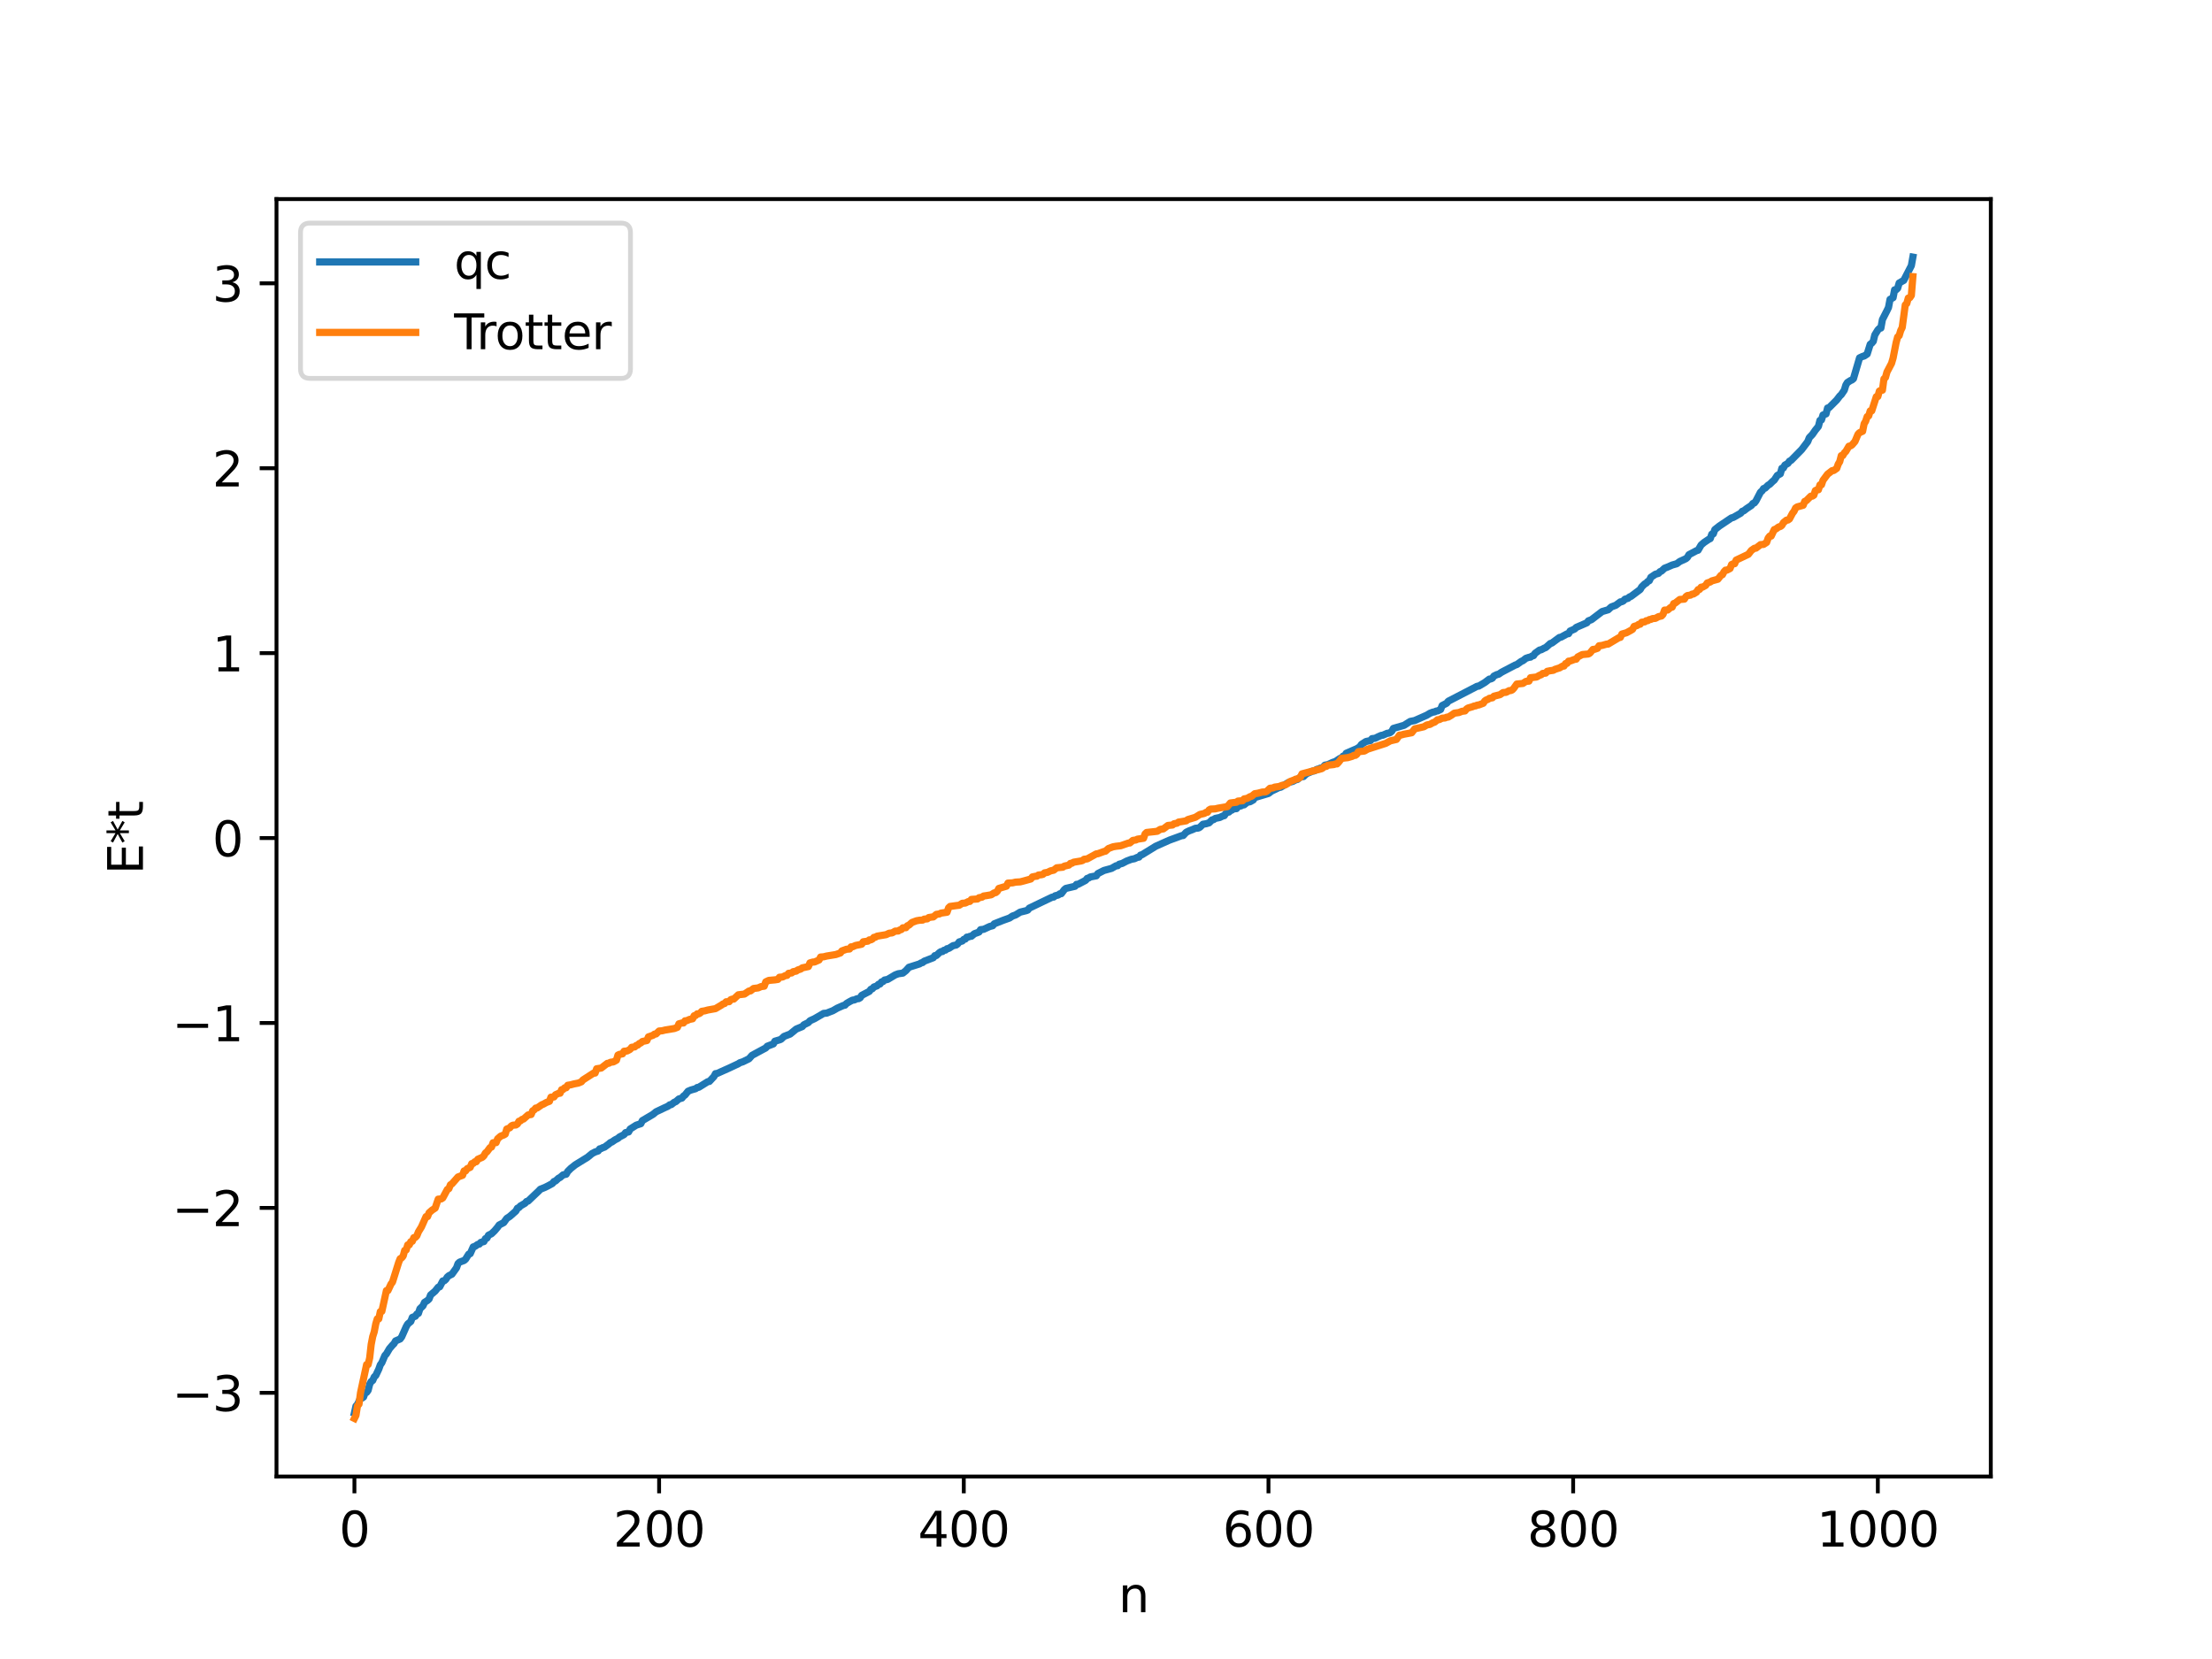 <?xml version="1.0" encoding="utf-8" standalone="no"?>
<!DOCTYPE svg PUBLIC "-//W3C//DTD SVG 1.1//EN"
  "http://www.w3.org/Graphics/SVG/1.1/DTD/svg11.dtd">
<svg xmlns:xlink="http://www.w3.org/1999/xlink" width="460.8pt" height="345.6pt" viewBox="0 0 460.8 345.6" xmlns="http://www.w3.org/2000/svg" version="1.1">
 <defs>
  <style type="text/css">*{stroke-linejoin: round; stroke-linecap: butt}</style>
 </defs>
 <g id="figure_1">
  <g id="patch_1">
   <path d="M 0 345.6 
L 460.8 345.6 
L 460.8 0 
L 0 0 
z
" style="fill: #ffffff"/>
  </g>
  <g id="axes_1">
   <g id="patch_2">
    <path d="M 57.6 307.584 
L 414.72 307.584 
L 414.72 41.472 
L 57.6 41.472 
z
" style="fill: #ffffff"/>
   </g>
   <g id="matplotlib.axis_1">
    <g id="xtick_1">
     <g id="line2d_1">
      <defs>
       <path id="m328fc809c8" d="M 0 0 
L 0 3.5 
" style="stroke: #000000; stroke-width: 0.8"/>
      </defs>
      <g>
       <use xlink:href="#m328fc809c8" x="73.833" y="307.584" style="stroke: #000000; stroke-width: 0.8"/>
      </g>
     </g>
     <g id="text_1">
      <!-- 0 -->
      <g transform="translate(70.651 322.182) scale(0.1 -0.1)">
       <defs>
        <path id="DejaVuSans-30" d="M 2034 4250 
Q 1547 4250 1301 3770 
Q 1056 3291 1056 2328 
Q 1056 1369 1301 889 
Q 1547 409 2034 409 
Q 2525 409 2770 889 
Q 3016 1369 3016 2328 
Q 3016 3291 2770 3770 
Q 2525 4250 2034 4250 
z
M 2034 4750 
Q 2819 4750 3233 4129 
Q 3647 3509 3647 2328 
Q 3647 1150 3233 529 
Q 2819 -91 2034 -91 
Q 1250 -91 836 529 
Q 422 1150 422 2328 
Q 422 3509 836 4129 
Q 1250 4750 2034 4750 
z
" transform="scale(0.016)"/>
       </defs>
       <use xlink:href="#DejaVuSans-30"/>
      </g>
     </g>
    </g>
    <g id="xtick_2">
     <g id="line2d_2">
      <g>
       <use xlink:href="#m328fc809c8" x="137.304" y="307.584" style="stroke: #000000; stroke-width: 0.8"/>
      </g>
     </g>
     <g id="text_2">
      <!-- 200 -->
      <g transform="translate(127.76 322.182) scale(0.1 -0.1)">
       <defs>
        <path id="DejaVuSans-32" d="M 1228 531 
L 3431 531 
L 3431 0 
L 469 0 
L 469 531 
Q 828 903 1448 1529 
Q 2069 2156 2228 2338 
Q 2531 2678 2651 2914 
Q 2772 3150 2772 3378 
Q 2772 3750 2511 3984 
Q 2250 4219 1831 4219 
Q 1534 4219 1204 4116 
Q 875 4013 500 3803 
L 500 4441 
Q 881 4594 1212 4672 
Q 1544 4750 1819 4750 
Q 2544 4750 2975 4387 
Q 3406 4025 3406 3419 
Q 3406 3131 3298 2873 
Q 3191 2616 2906 2266 
Q 2828 2175 2409 1742 
Q 1991 1309 1228 531 
z
" transform="scale(0.016)"/>
       </defs>
       <use xlink:href="#DejaVuSans-32"/>
       <use xlink:href="#DejaVuSans-30" x="63.623"/>
       <use xlink:href="#DejaVuSans-30" x="127.246"/>
      </g>
     </g>
    </g>
    <g id="xtick_3">
     <g id="line2d_3">
      <g>
       <use xlink:href="#m328fc809c8" x="200.775" y="307.584" style="stroke: #000000; stroke-width: 0.8"/>
      </g>
     </g>
     <g id="text_3">
      <!-- 400 -->
      <g transform="translate(191.231 322.182) scale(0.1 -0.1)">
       <defs>
        <path id="DejaVuSans-34" d="M 2419 4116 
L 825 1625 
L 2419 1625 
L 2419 4116 
z
M 2253 4666 
L 3047 4666 
L 3047 1625 
L 3713 1625 
L 3713 1100 
L 3047 1100 
L 3047 0 
L 2419 0 
L 2419 1100 
L 313 1100 
L 313 1709 
L 2253 4666 
z
" transform="scale(0.016)"/>
       </defs>
       <use xlink:href="#DejaVuSans-34"/>
       <use xlink:href="#DejaVuSans-30" x="63.623"/>
       <use xlink:href="#DejaVuSans-30" x="127.246"/>
      </g>
     </g>
    </g>
    <g id="xtick_4">
     <g id="line2d_4">
      <g>
       <use xlink:href="#m328fc809c8" x="264.246" y="307.584" style="stroke: #000000; stroke-width: 0.8"/>
      </g>
     </g>
     <g id="text_4">
      <!-- 600 -->
      <g transform="translate(254.702 322.182) scale(0.1 -0.1)">
       <defs>
        <path id="DejaVuSans-36" d="M 2113 2584 
Q 1688 2584 1439 2293 
Q 1191 2003 1191 1497 
Q 1191 994 1439 701 
Q 1688 409 2113 409 
Q 2538 409 2786 701 
Q 3034 994 3034 1497 
Q 3034 2003 2786 2293 
Q 2538 2584 2113 2584 
z
M 3366 4563 
L 3366 3988 
Q 3128 4100 2886 4159 
Q 2644 4219 2406 4219 
Q 1781 4219 1451 3797 
Q 1122 3375 1075 2522 
Q 1259 2794 1537 2939 
Q 1816 3084 2150 3084 
Q 2853 3084 3261 2657 
Q 3669 2231 3669 1497 
Q 3669 778 3244 343 
Q 2819 -91 2113 -91 
Q 1303 -91 875 529 
Q 447 1150 447 2328 
Q 447 3434 972 4092 
Q 1497 4750 2381 4750 
Q 2619 4750 2861 4703 
Q 3103 4656 3366 4563 
z
" transform="scale(0.016)"/>
       </defs>
       <use xlink:href="#DejaVuSans-36"/>
       <use xlink:href="#DejaVuSans-30" x="63.623"/>
       <use xlink:href="#DejaVuSans-30" x="127.246"/>
      </g>
     </g>
    </g>
    <g id="xtick_5">
     <g id="line2d_5">
      <g>
       <use xlink:href="#m328fc809c8" x="327.717" y="307.584" style="stroke: #000000; stroke-width: 0.8"/>
      </g>
     </g>
     <g id="text_5">
      <!-- 800 -->
      <g transform="translate(318.173 322.182) scale(0.1 -0.1)">
       <defs>
        <path id="DejaVuSans-38" d="M 2034 2216 
Q 1584 2216 1326 1975 
Q 1069 1734 1069 1313 
Q 1069 891 1326 650 
Q 1584 409 2034 409 
Q 2484 409 2743 651 
Q 3003 894 3003 1313 
Q 3003 1734 2745 1975 
Q 2488 2216 2034 2216 
z
M 1403 2484 
Q 997 2584 770 2862 
Q 544 3141 544 3541 
Q 544 4100 942 4425 
Q 1341 4750 2034 4750 
Q 2731 4750 3128 4425 
Q 3525 4100 3525 3541 
Q 3525 3141 3298 2862 
Q 3072 2584 2669 2484 
Q 3125 2378 3379 2068 
Q 3634 1759 3634 1313 
Q 3634 634 3220 271 
Q 2806 -91 2034 -91 
Q 1263 -91 848 271 
Q 434 634 434 1313 
Q 434 1759 690 2068 
Q 947 2378 1403 2484 
z
M 1172 3481 
Q 1172 3119 1398 2916 
Q 1625 2713 2034 2713 
Q 2441 2713 2670 2916 
Q 2900 3119 2900 3481 
Q 2900 3844 2670 4047 
Q 2441 4250 2034 4250 
Q 1625 4250 1398 4047 
Q 1172 3844 1172 3481 
z
" transform="scale(0.016)"/>
       </defs>
       <use xlink:href="#DejaVuSans-38"/>
       <use xlink:href="#DejaVuSans-30" x="63.623"/>
       <use xlink:href="#DejaVuSans-30" x="127.246"/>
      </g>
     </g>
    </g>
    <g id="xtick_6">
     <g id="line2d_6">
      <g>
       <use xlink:href="#m328fc809c8" x="391.188" y="307.584" style="stroke: #000000; stroke-width: 0.8"/>
      </g>
     </g>
     <g id="text_6">
      <!-- 1000 -->
      <g transform="translate(378.463 322.182) scale(0.1 -0.1)">
       <defs>
        <path id="DejaVuSans-31" d="M 794 531 
L 1825 531 
L 1825 4091 
L 703 3866 
L 703 4441 
L 1819 4666 
L 2450 4666 
L 2450 531 
L 3481 531 
L 3481 0 
L 794 0 
L 794 531 
z
" transform="scale(0.016)"/>
       </defs>
       <use xlink:href="#DejaVuSans-31"/>
       <use xlink:href="#DejaVuSans-30" x="63.623"/>
       <use xlink:href="#DejaVuSans-30" x="127.246"/>
       <use xlink:href="#DejaVuSans-30" x="190.869"/>
      </g>
     </g>
    </g>
    <g id="text_7">
     <!-- n -->
     <g transform="translate(232.991 335.861) scale(0.1 -0.1)">
      <defs>
       <path id="DejaVuSans-6e" d="M 3513 2113 
L 3513 0 
L 2938 0 
L 2938 2094 
Q 2938 2591 2744 2837 
Q 2550 3084 2163 3084 
Q 1697 3084 1428 2787 
Q 1159 2491 1159 1978 
L 1159 0 
L 581 0 
L 581 3500 
L 1159 3500 
L 1159 2956 
Q 1366 3272 1645 3428 
Q 1925 3584 2291 3584 
Q 2894 3584 3203 3211 
Q 3513 2838 3513 2113 
z
" transform="scale(0.016)"/>
      </defs>
      <use xlink:href="#DejaVuSans-6e"/>
     </g>
    </g>
   </g>
   <g id="matplotlib.axis_2">
    <g id="ytick_1">
     <g id="line2d_7">
      <defs>
       <path id="mebe4569d57" d="M 0 0 
L -3.5 0 
" style="stroke: #000000; stroke-width: 0.8"/>
      </defs>
      <g>
       <use xlink:href="#mebe4569d57" x="57.6" y="290.147" style="stroke: #000000; stroke-width: 0.8"/>
      </g>
     </g>
     <g id="text_8">
      <!-- −3 -->
      <g transform="translate(35.858 293.946) scale(0.1 -0.1)">
       <defs>
        <path id="DejaVuSans-2212" d="M 678 2272 
L 4684 2272 
L 4684 1741 
L 678 1741 
L 678 2272 
z
" transform="scale(0.016)"/>
        <path id="DejaVuSans-33" d="M 2597 2516 
Q 3050 2419 3304 2112 
Q 3559 1806 3559 1356 
Q 3559 666 3084 287 
Q 2609 -91 1734 -91 
Q 1441 -91 1130 -33 
Q 819 25 488 141 
L 488 750 
Q 750 597 1062 519 
Q 1375 441 1716 441 
Q 2309 441 2620 675 
Q 2931 909 2931 1356 
Q 2931 1769 2642 2001 
Q 2353 2234 1838 2234 
L 1294 2234 
L 1294 2753 
L 1863 2753 
Q 2328 2753 2575 2939 
Q 2822 3125 2822 3475 
Q 2822 3834 2567 4026 
Q 2313 4219 1838 4219 
Q 1578 4219 1281 4162 
Q 984 4106 628 3988 
L 628 4550 
Q 988 4650 1302 4700 
Q 1616 4750 1894 4750 
Q 2613 4750 3031 4423 
Q 3450 4097 3450 3541 
Q 3450 3153 3228 2886 
Q 3006 2619 2597 2516 
z
" transform="scale(0.016)"/>
       </defs>
       <use xlink:href="#DejaVuSans-2212"/>
       <use xlink:href="#DejaVuSans-33" x="83.789"/>
      </g>
     </g>
    </g>
    <g id="ytick_2">
     <g id="line2d_8">
      <g>
       <use xlink:href="#mebe4569d57" x="57.6" y="251.626" style="stroke: #000000; stroke-width: 0.8"/>
      </g>
     </g>
     <g id="text_9">
      <!-- −2 -->
      <g transform="translate(35.858 255.425) scale(0.1 -0.1)">
       <use xlink:href="#DejaVuSans-2212"/>
       <use xlink:href="#DejaVuSans-32" x="83.789"/>
      </g>
     </g>
    </g>
    <g id="ytick_3">
     <g id="line2d_9">
      <g>
       <use xlink:href="#mebe4569d57" x="57.6" y="213.104" style="stroke: #000000; stroke-width: 0.8"/>
      </g>
     </g>
     <g id="text_10">
      <!-- −1 -->
      <g transform="translate(35.858 216.904) scale(0.1 -0.1)">
       <use xlink:href="#DejaVuSans-2212"/>
       <use xlink:href="#DejaVuSans-31" x="83.789"/>
      </g>
     </g>
    </g>
    <g id="ytick_4">
     <g id="line2d_10">
      <g>
       <use xlink:href="#mebe4569d57" x="57.6" y="174.583" style="stroke: #000000; stroke-width: 0.8"/>
      </g>
     </g>
     <g id="text_11">
      <!-- 0 -->
      <g transform="translate(44.237 178.382) scale(0.1 -0.1)">
       <use xlink:href="#DejaVuSans-30"/>
      </g>
     </g>
    </g>
    <g id="ytick_5">
     <g id="line2d_11">
      <g>
       <use xlink:href="#mebe4569d57" x="57.6" y="136.062" style="stroke: #000000; stroke-width: 0.8"/>
      </g>
     </g>
     <g id="text_12">
      <!-- 1 -->
      <g transform="translate(44.237 139.861) scale(0.1 -0.1)">
       <use xlink:href="#DejaVuSans-31"/>
      </g>
     </g>
    </g>
    <g id="ytick_6">
     <g id="line2d_12">
      <g>
       <use xlink:href="#mebe4569d57" x="57.6" y="97.541" style="stroke: #000000; stroke-width: 0.8"/>
      </g>
     </g>
     <g id="text_13">
      <!-- 2 -->
      <g transform="translate(44.237 101.34) scale(0.1 -0.1)">
       <use xlink:href="#DejaVuSans-32"/>
      </g>
     </g>
    </g>
    <g id="ytick_7">
     <g id="line2d_13">
      <g>
       <use xlink:href="#mebe4569d57" x="57.6" y="59.019" style="stroke: #000000; stroke-width: 0.8"/>
      </g>
     </g>
     <g id="text_14">
      <!-- 3 -->
      <g transform="translate(44.237 62.819) scale(0.1 -0.1)">
       <use xlink:href="#DejaVuSans-33"/>
      </g>
     </g>
    </g>
    <g id="text_15">
     <!-- E*t -->
     <g transform="translate(29.778 182.148) rotate(-90) scale(0.1 -0.1)">
      <defs>
       <path id="DejaVuSans-45" d="M 628 4666 
L 3578 4666 
L 3578 4134 
L 1259 4134 
L 1259 2753 
L 3481 2753 
L 3481 2222 
L 1259 2222 
L 1259 531 
L 3634 531 
L 3634 0 
L 628 0 
L 628 4666 
z
" transform="scale(0.016)"/>
       <path id="DejaVuSans-2a" d="M 3009 3897 
L 1888 3291 
L 3009 2681 
L 2828 2375 
L 1778 3009 
L 1778 1831 
L 1422 1831 
L 1422 3009 
L 372 2375 
L 191 2681 
L 1313 3291 
L 191 3897 
L 372 4206 
L 1422 3572 
L 1422 4750 
L 1778 4750 
L 1778 3572 
L 2828 4206 
L 3009 3897 
z
" transform="scale(0.016)"/>
       <path id="DejaVuSans-74" d="M 1172 4494 
L 1172 3500 
L 2356 3500 
L 2356 3053 
L 1172 3053 
L 1172 1153 
Q 1172 725 1289 603 
Q 1406 481 1766 481 
L 2356 481 
L 2356 0 
L 1766 0 
Q 1100 0 847 248 
Q 594 497 594 1153 
L 594 3053 
L 172 3053 
L 172 3500 
L 594 3500 
L 594 4494 
L 1172 4494 
z
" transform="scale(0.016)"/>
      </defs>
      <use xlink:href="#DejaVuSans-45"/>
      <use xlink:href="#DejaVuSans-2a" x="63.184"/>
      <use xlink:href="#DejaVuSans-74" x="113.184"/>
     </g>
    </g>
   </g>
   <g id="line2d_14">
    <path d="M 73.833 294.339 
L 74.15 292.92 
L 74.467 292.573 
L 75.102 291.246 
L 75.42 291.245 
L 75.737 291.022 
L 76.054 290.141 
L 76.372 290.059 
L 76.689 289.632 
L 77.006 288.359 
L 77.324 287.788 
L 77.641 287.583 
L 77.958 286.842 
L 78.276 286.551 
L 78.91 285.215 
L 79.228 284.317 
L 79.545 283.879 
L 80.18 282.377 
L 80.497 282.04 
L 81.132 280.954 
L 81.767 280.213 
L 82.084 279.9 
L 82.401 279.341 
L 83.353 278.932 
L 83.671 278.503 
L 84.623 276.359 
L 84.94 275.813 
L 85.575 275.289 
L 85.892 274.439 
L 86.527 274.194 
L 86.844 273.737 
L 87.162 273.6 
L 87.479 272.637 
L 88.114 272.027 
L 88.431 271.312 
L 89.066 270.898 
L 89.383 270.603 
L 89.7 269.768 
L 90.653 268.957 
L 91.287 268.154 
L 91.605 268.061 
L 92.239 266.848 
L 92.557 266.8 
L 92.874 266.52 
L 93.191 266.019 
L 93.509 265.752 
L 94.143 265.438 
L 95.096 264.114 
L 95.413 263.237 
L 95.73 262.93 
L 96.682 262.578 
L 97 262.298 
L 97.634 261.273 
L 97.952 261.167 
L 98.586 259.745 
L 98.904 259.669 
L 99.539 259.229 
L 99.856 259.167 
L 100.173 258.807 
L 100.808 258.639 
L 101.125 258.03 
L 101.443 257.916 
L 101.76 257.319 
L 102.395 257.007 
L 103.029 256.4 
L 103.664 255.65 
L 103.981 255.193 
L 104.934 254.693 
L 105.568 253.816 
L 106.203 253.398 
L 107.472 252.281 
L 107.79 251.697 
L 108.107 251.557 
L 108.424 251.214 
L 109.377 250.662 
L 109.694 250.291 
L 110.011 250.207 
L 111.281 248.997 
L 112.233 248.095 
L 112.55 247.749 
L 113.502 247.367 
L 114.137 247.052 
L 115.089 246.535 
L 115.406 246.13 
L 115.724 246.026 
L 116.358 245.443 
L 116.676 245.287 
L 117.31 244.743 
L 117.945 244.615 
L 118.262 244.043 
L 118.897 243.408 
L 119.849 242.65 
L 122.388 241.086 
L 123.34 240.305 
L 123.975 239.974 
L 124.61 239.766 
L 124.927 239.329 
L 125.244 239.27 
L 125.562 239.071 
L 125.879 239.006 
L 126.831 238.312 
L 127.148 238.022 
L 127.466 237.902 
L 128.1 237.462 
L 128.735 237.138 
L 129.053 236.849 
L 130.005 236.359 
L 130.322 235.942 
L 130.957 235.794 
L 131.274 235.196 
L 132.543 234.393 
L 133.496 234.084 
L 133.813 233.448 
L 136.034 232.135 
L 136.669 231.61 
L 138.256 230.856 
L 139.208 230.414 
L 139.525 230.152 
L 139.843 230.107 
L 140.477 229.611 
L 140.795 229.492 
L 141.429 228.93 
L 142.064 228.75 
L 142.381 228.337 
L 142.699 228.119 
L 143.334 227.328 
L 143.968 227.064 
L 144.92 226.793 
L 145.238 226.55 
L 145.555 226.51 
L 147.459 225.324 
L 147.777 225.284 
L 148.729 224.264 
L 149.046 223.662 
L 149.363 223.634 
L 151.902 222.497 
L 153.806 221.602 
L 154.124 221.388 
L 154.758 221.186 
L 156.028 220.564 
L 156.662 219.846 
L 158.567 218.817 
L 159.519 218.306 
L 159.836 217.948 
L 161.105 217.465 
L 161.423 216.901 
L 162.375 216.624 
L 162.692 216.505 
L 163.327 215.904 
L 164.596 215.414 
L 165.866 214.376 
L 167.135 213.852 
L 167.453 213.484 
L 168.405 213.018 
L 168.722 212.648 
L 169.674 212.214 
L 171.578 211.107 
L 172.213 211.056 
L 172.848 210.798 
L 173.482 210.559 
L 174.434 210.009 
L 175.704 209.451 
L 176.021 209.398 
L 176.339 209.049 
L 176.973 208.671 
L 177.608 208.337 
L 177.925 208.322 
L 178.56 208.043 
L 178.877 208.033 
L 179.195 207.842 
L 179.512 207.354 
L 181.099 206.522 
L 181.416 206.089 
L 181.734 205.972 
L 182.051 205.606 
L 182.686 205.38 
L 183.003 205.052 
L 183.32 204.986 
L 183.638 204.55 
L 183.955 204.469 
L 184.272 204.158 
L 184.907 204.035 
L 186.494 203.089 
L 187.129 202.851 
L 188.081 202.716 
L 188.715 202.209 
L 189.35 201.503 
L 191.572 200.796 
L 191.889 200.587 
L 192.206 200.513 
L 192.524 200.236 
L 194.428 199.507 
L 194.745 199.075 
L 195.062 199.05 
L 195.697 198.452 
L 196.015 198.244 
L 196.332 198.225 
L 196.649 197.961 
L 196.967 197.922 
L 197.284 197.634 
L 197.601 197.594 
L 198.553 196.992 
L 199.188 196.868 
L 199.505 196.633 
L 199.823 196.212 
L 200.458 196.032 
L 200.775 195.687 
L 201.092 195.626 
L 201.41 195.219 
L 201.727 195.206 
L 202.044 195.055 
L 202.362 195.039 
L 202.996 194.503 
L 203.631 194.284 
L 203.948 194.156 
L 204.266 193.668 
L 204.9 193.594 
L 206.17 193.009 
L 206.805 192.839 
L 207.122 192.448 
L 209.026 191.698 
L 210.296 191.244 
L 210.93 190.825 
L 211.565 190.604 
L 212.517 190.016 
L 213.786 189.705 
L 214.104 189.581 
L 214.421 189.179 
L 219.181 186.894 
L 219.499 186.874 
L 219.816 186.606 
L 220.451 186.448 
L 220.768 186.199 
L 221.086 186.168 
L 221.72 185.337 
L 222.038 185.074 
L 223.942 184.629 
L 224.259 184.229 
L 224.577 184.22 
L 226.163 183.39 
L 226.481 182.988 
L 226.798 182.906 
L 227.115 182.689 
L 228.385 182.448 
L 228.702 181.981 
L 229.972 181.334 
L 231.558 180.899 
L 232.51 180.356 
L 232.828 180.341 
L 233.145 180.036 
L 233.78 179.864 
L 234.732 179.365 
L 235.684 179.007 
L 236.319 178.889 
L 236.953 178.595 
L 237.271 178.554 
L 237.588 178.136 
L 237.905 178.052 
L 240.762 176.29 
L 243.618 175.016 
L 246.157 174.086 
L 246.474 174.055 
L 247.109 173.376 
L 247.743 173.068 
L 248.378 172.834 
L 249.013 172.551 
L 249.648 172.494 
L 249.965 172.321 
L 250.6 171.705 
L 251.234 171.602 
L 251.869 171.416 
L 252.504 170.794 
L 252.821 170.739 
L 253.139 170.498 
L 253.773 170.366 
L 254.091 170.299 
L 254.725 169.989 
L 255.043 169.915 
L 255.36 169.438 
L 255.677 169.221 
L 255.995 169.171 
L 256.312 168.86 
L 256.629 168.76 
L 256.947 168.51 
L 257.581 168.453 
L 257.899 168.018 
L 258.534 167.88 
L 258.851 167.681 
L 259.168 167.662 
L 259.803 167.138 
L 260.438 167.005 
L 261.072 166.648 
L 261.39 166.146 
L 264.246 165.295 
L 264.881 164.807 
L 266.467 164.045 
L 266.785 164.001 
L 268.372 163.029 
L 269.324 162.772 
L 269.958 162.436 
L 270.276 162.382 
L 270.91 161.869 
L 271.545 161.767 
L 272.18 161.172 
L 273.449 160.626 
L 273.767 160.602 
L 274.401 160.24 
L 274.719 160.208 
L 275.036 160.019 
L 275.353 160.008 
L 275.671 159.78 
L 275.988 159.406 
L 276.623 159.281 
L 277.575 158.84 
L 278.21 158.623 
L 279.162 157.983 
L 279.479 157.893 
L 279.796 157.518 
L 280.114 157.484 
L 280.431 156.926 
L 281.066 156.651 
L 281.7 156.373 
L 282.653 155.964 
L 283.287 155.557 
L 283.605 155.079 
L 284.557 154.472 
L 285.509 154.272 
L 285.826 153.869 
L 286.461 153.8 
L 287.096 153.48 
L 287.73 153.199 
L 288.048 153.165 
L 289 152.75 
L 289.317 152.729 
L 289.634 152.59 
L 289.952 152.313 
L 290.269 151.739 
L 292.491 151.095 
L 293.76 150.292 
L 294.712 150.1 
L 297.251 148.973 
L 297.886 148.588 
L 298.52 148.343 
L 298.838 148.306 
L 299.155 148.138 
L 299.472 148.096 
L 300.107 147.796 
L 300.424 146.983 
L 301.377 146.493 
L 301.694 146.084 
L 307.724 142.958 
L 308.041 142.93 
L 309.31 142.182 
L 309.945 141.701 
L 310.262 141.468 
L 310.58 141.432 
L 310.897 141.268 
L 311.215 140.83 
L 311.849 140.522 
L 312.167 140.469 
L 312.801 140.037 
L 313.436 139.701 
L 315.658 138.54 
L 315.975 138.443 
L 316.927 137.764 
L 317.244 137.641 
L 317.879 137.138 
L 318.514 136.93 
L 318.831 136.897 
L 319.148 136.657 
L 319.466 136.579 
L 319.783 136.091 
L 320.735 135.414 
L 321.053 135.363 
L 321.687 135.02 
L 322.005 134.905 
L 322.957 134.054 
L 323.274 133.97 
L 324.861 132.797 
L 325.178 132.741 
L 326.448 132.044 
L 326.765 132.005 
L 327.082 131.453 
L 328.034 131.033 
L 328.352 130.704 
L 330.573 129.74 
L 330.891 129.331 
L 331.525 129.091 
L 333.747 127.398 
L 335.016 127.029 
L 335.651 126.437 
L 336.603 126.085 
L 337.555 125.382 
L 337.872 125.336 
L 338.19 125.169 
L 338.507 124.824 
L 339.142 124.638 
L 339.459 124.353 
L 339.777 124.23 
L 341.681 122.805 
L 341.998 122.257 
L 342.633 121.636 
L 342.95 121.474 
L 343.267 121.124 
L 343.585 120.966 
L 343.902 120.269 
L 344.854 119.626 
L 345.489 119.445 
L 345.806 119.091 
L 346.124 118.964 
L 346.758 118.367 
L 347.393 118.127 
L 348.345 117.706 
L 349.297 117.437 
L 349.932 116.966 
L 351.201 116.386 
L 351.519 116.107 
L 351.836 115.555 
L 353.423 114.709 
L 353.74 114.623 
L 354.375 113.531 
L 355.01 112.991 
L 355.962 112.352 
L 356.279 112.199 
L 356.596 111.277 
L 356.914 111.209 
L 357.231 110.329 
L 358.183 109.575 
L 360.722 107.871 
L 361.039 107.809 
L 362.626 106.909 
L 362.943 106.514 
L 363.261 106.415 
L 363.896 105.924 
L 364.848 105.292 
L 365.165 104.881 
L 365.482 104.762 
L 365.8 104.344 
L 366.752 102.515 
L 367.069 102.263 
L 367.386 101.771 
L 367.704 101.692 
L 368.339 101.068 
L 368.656 100.895 
L 369.291 100.267 
L 369.608 100.014 
L 370.243 99.044 
L 370.877 98.7 
L 371.195 97.552 
L 371.512 97.49 
L 371.829 96.885 
L 372.464 96.526 
L 372.781 96.067 
L 373.099 95.92 
L 375.32 93.658 
L 376.59 91.984 
L 376.907 91.177 
L 377.542 90.514 
L 378.177 89.604 
L 378.811 88.829 
L 379.129 87.57 
L 379.446 87.479 
L 379.763 86.451 
L 380.398 86.22 
L 380.715 84.996 
L 381.033 84.922 
L 382.62 83.336 
L 383.254 82.508 
L 383.572 82.207 
L 384.206 81.273 
L 384.524 80.217 
L 384.841 79.693 
L 385.476 79.282 
L 385.793 79.149 
L 386.11 78.878 
L 387.38 74.547 
L 388.015 74.25 
L 388.332 74.168 
L 388.967 73.749 
L 389.601 71.721 
L 389.919 71.485 
L 390.236 71.103 
L 390.553 69.783 
L 391.188 68.75 
L 391.505 68.419 
L 391.823 68.342 
L 392.14 66.577 
L 393.092 64.708 
L 393.41 64.048 
L 393.727 62.368 
L 394.362 62.016 
L 394.679 60.374 
L 394.996 60.355 
L 395.314 60.049 
L 395.631 58.958 
L 396.266 58.585 
L 396.583 58.411 
L 398.17 55.339 
L 398.487 53.568 
L 398.487 53.568 
" clip-path="url(#p918f618c7a)" style="fill: none; stroke: #1f77b4; stroke-width: 1.5; stroke-linecap: square"/>
   </g>
   <g id="line2d_15">
    <path d="M 73.833 295.488 
L 74.15 294.854 
L 74.467 292.852 
L 74.785 292.518 
L 75.102 290.147 
L 76.372 284.261 
L 76.689 284.261 
L 77.006 282.905 
L 77.324 280.079 
L 77.641 278.441 
L 77.958 277.444 
L 78.276 275.786 
L 78.593 274.738 
L 78.91 274.738 
L 79.228 273.23 
L 79.545 273.177 
L 80.497 268.853 
L 80.815 268.853 
L 81.449 267.497 
L 81.767 267.077 
L 83.036 263.032 
L 83.353 262.224 
L 83.671 262.035 
L 83.988 261.649 
L 84.305 260.482 
L 84.623 260.378 
L 84.94 259.33 
L 85.258 259.33 
L 85.575 258.667 
L 85.892 258.586 
L 86.21 257.822 
L 86.527 257.769 
L 86.844 257.428 
L 87.162 256.625 
L 87.796 255.588 
L 88.748 253.444 
L 89.066 253.444 
L 89.383 252.648 
L 90.018 252.088 
L 90.653 251.669 
L 91.287 249.807 
L 91.922 249.757 
L 92.239 249.551 
L 93.191 247.78 
L 93.509 247.624 
L 93.826 246.815 
L 94.143 246.627 
L 95.413 245.184 
L 96.365 244.832 
L 96.682 243.921 
L 97 243.921 
L 97.317 243.461 
L 97.952 243.178 
L 98.269 242.413 
L 98.586 242.36 
L 98.904 242.019 
L 99.221 242.011 
L 99.539 241.494 
L 100.491 241.079 
L 100.808 240.767 
L 101.125 240.18 
L 101.443 239.942 
L 102.077 239.076 
L 102.395 238.948 
L 102.712 238.051 
L 103.347 238.036 
L 103.664 237.239 
L 104.299 236.68 
L 104.934 236.446 
L 105.251 236.26 
L 105.568 235.2 
L 106.203 234.941 
L 106.52 234.559 
L 106.838 234.398 
L 107.472 234.349 
L 107.79 234.142 
L 108.107 233.572 
L 108.424 233.499 
L 108.742 233.197 
L 109.059 233.117 
L 110.011 232.266 
L 110.646 232.17 
L 110.963 231.407 
L 111.281 231.218 
L 111.598 230.832 
L 111.915 230.8 
L 112.867 230.138 
L 113.185 230.021 
L 113.82 229.665 
L 114.454 229.423 
L 114.772 228.562 
L 115.406 228.513 
L 115.724 228.053 
L 116.358 227.769 
L 116.676 227.735 
L 116.993 227.005 
L 117.31 226.952 
L 117.628 226.611 
L 117.945 226.603 
L 118.262 226.086 
L 118.897 225.982 
L 119.532 225.808 
L 120.484 225.621 
L 121.119 225.358 
L 121.436 224.974 
L 123.658 223.543 
L 123.975 223.54 
L 124.292 222.643 
L 125.244 222.495 
L 126.514 221.519 
L 126.831 221.497 
L 127.148 221.297 
L 127.783 221.209 
L 128.418 220.852 
L 128.735 219.792 
L 129.053 219.645 
L 129.687 219.532 
L 130.005 218.99 
L 130.639 218.94 
L 131.274 218.597 
L 131.591 218.171 
L 132.226 218.091 
L 132.543 217.788 
L 132.861 217.709 
L 133.178 217.383 
L 133.496 217.274 
L 133.813 216.963 
L 134.765 216.761 
L 135.082 215.998 
L 136.034 215.67 
L 136.352 215.423 
L 136.669 215.391 
L 137.304 214.779 
L 137.939 214.73 
L 138.573 214.57 
L 140.477 214.257 
L 141.112 214.015 
L 141.429 213.282 
L 142.064 213.104 
L 142.381 213.104 
L 142.699 212.653 
L 143.016 212.644 
L 143.651 212.361 
L 144.286 212.231 
L 144.603 211.596 
L 144.92 211.543 
L 145.238 211.202 
L 145.555 211.194 
L 145.872 211.033 
L 146.19 210.677 
L 146.824 210.574 
L 147.459 210.399 
L 149.046 210.116 
L 150.315 209.363 
L 150.633 209.125 
L 150.95 209.054 
L 151.267 208.688 
L 151.902 208.664 
L 152.22 208.259 
L 152.537 208.135 
L 152.854 208.131 
L 153.806 207.234 
L 155.076 207.086 
L 156.028 206.449 
L 156.345 206.422 
L 156.98 205.922 
L 157.932 205.8 
L 158.567 205.522 
L 159.201 205.443 
L 159.519 204.538 
L 160.153 204.236 
L 161.423 204.124 
L 162.058 204.026 
L 162.375 203.581 
L 163.01 203.532 
L 163.644 203.215 
L 163.962 203.188 
L 164.279 202.763 
L 164.914 202.682 
L 165.231 202.421 
L 165.866 202.3 
L 166.183 202.066 
L 166.818 201.865 
L 167.135 201.621 
L 168.405 201.353 
L 168.722 200.59 
L 169.357 200.409 
L 169.674 200.401 
L 170.626 199.983 
L 170.943 199.371 
L 171.578 199.321 
L 172.213 199.162 
L 174.117 198.848 
L 175.069 198.519 
L 175.386 198.092 
L 176.339 197.745 
L 176.973 197.696 
L 177.291 197.245 
L 177.608 197.236 
L 178.243 196.952 
L 179.195 196.767 
L 179.512 196.686 
L 179.829 196.188 
L 180.781 196.062 
L 181.099 195.794 
L 181.416 195.786 
L 181.734 195.624 
L 182.051 195.269 
L 182.368 195.238 
L 182.686 195.026 
L 184.59 194.708 
L 185.224 194.407 
L 185.859 194.335 
L 186.494 193.965 
L 187.129 193.943 
L 187.446 193.717 
L 187.763 193.645 
L 188.081 193.279 
L 188.715 193.255 
L 189.033 192.851 
L 189.35 192.726 
L 189.985 192.16 
L 190.937 191.81 
L 191.572 191.7 
L 192.206 191.668 
L 192.524 191.47 
L 193.158 191.418 
L 193.476 191.141 
L 194.11 191.041 
L 194.428 191.014 
L 195.062 190.48 
L 195.697 190.392 
L 196.015 190.22 
L 196.967 190.082 
L 197.284 190.035 
L 197.601 189.129 
L 197.919 188.828 
L 199.188 188.654 
L 199.823 188.577 
L 200.458 188.173 
L 201.092 188.123 
L 201.727 187.806 
L 202.044 187.78 
L 202.362 187.365 
L 203.631 187.274 
L 203.948 187.013 
L 204.583 186.892 
L 204.9 186.658 
L 205.535 186.566 
L 206.487 186.401 
L 207.122 185.99 
L 207.439 185.944 
L 207.757 185.67 
L 208.074 185.075 
L 209.661 184.606 
L 209.978 183.962 
L 210.93 183.913 
L 211.565 183.763 
L 212.517 183.709 
L 213.152 183.55 
L 214.739 183.11 
L 215.056 182.683 
L 215.691 182.55 
L 216.008 182.525 
L 216.325 182.287 
L 216.96 182.218 
L 217.277 182.133 
L 217.595 181.836 
L 218.229 181.723 
L 218.864 181.414 
L 219.499 181.277 
L 220.134 180.779 
L 221.403 180.653 
L 221.72 180.428 
L 222.672 180.216 
L 222.99 179.86 
L 223.307 179.829 
L 223.624 179.617 
L 225.211 179.353 
L 225.529 179.252 
L 225.846 178.998 
L 226.481 178.926 
L 228.385 177.871 
L 228.702 177.847 
L 229.972 177.382 
L 230.289 177.318 
L 230.924 176.751 
L 231.876 176.402 
L 232.51 176.291 
L 233.462 176.183 
L 235.049 175.632 
L 235.367 175.605 
L 236.001 175.072 
L 236.636 174.983 
L 236.953 174.812 
L 237.905 174.674 
L 238.223 174.626 
L 238.54 173.721 
L 238.858 173.419 
L 240.444 173.246 
L 241.079 173.168 
L 241.714 172.764 
L 242.348 172.674 
L 243.3 171.956 
L 244.253 171.865 
L 244.57 171.604 
L 245.205 171.483 
L 245.522 171.249 
L 246.157 171.157 
L 247.109 170.993 
L 247.426 170.737 
L 249.013 170.261 
L 249.965 169.667 
L 250.917 169.444 
L 251.234 169.223 
L 251.552 169.198 
L 251.869 168.728 
L 252.186 168.546 
L 253.139 168.504 
L 253.773 168.354 
L 255.677 168.031 
L 256.312 167.275 
L 257.581 167.116 
L 257.899 166.879 
L 258.851 166.809 
L 259.168 166.428 
L 259.803 166.315 
L 260.438 165.95 
L 260.755 165.869 
L 261.39 165.344 
L 262.024 165.245 
L 262.977 164.998 
L 263.611 164.969 
L 263.929 164.807 
L 264.563 164.209 
L 265.198 164.136 
L 265.515 163.975 
L 266.467 163.843 
L 267.102 163.59 
L 267.737 163.518 
L 268.372 163.126 
L 268.689 162.828 
L 269.641 162.462 
L 269.958 162.294 
L 270.276 162.271 
L 270.91 161.909 
L 271.228 161.209 
L 275.353 160.121 
L 275.988 159.663 
L 276.305 159.649 
L 276.623 159.403 
L 277.892 159.265 
L 278.21 159.138 
L 278.527 159.134 
L 278.844 158.804 
L 279.479 157.994 
L 280.114 157.902 
L 280.748 157.837 
L 281.7 157.558 
L 282.018 157.356 
L 282.335 157.356 
L 282.653 157.133 
L 282.97 156.591 
L 284.239 156.457 
L 284.874 156.075 
L 288.682 154.853 
L 289.634 154.332 
L 290.904 154.036 
L 291.539 153.137 
L 291.856 153.119 
L 292.491 152.946 
L 294.077 152.648 
L 294.712 151.831 
L 296.616 151.401 
L 297.251 151.019 
L 297.886 150.906 
L 298.52 150.541 
L 298.838 150.46 
L 299.472 149.935 
L 299.79 149.927 
L 300.424 149.613 
L 301.059 149.56 
L 301.377 149.399 
L 301.694 149.383 
L 302.329 149.012 
L 302.963 148.567 
L 303.915 148.435 
L 304.55 148.181 
L 305.185 148.1 
L 305.502 147.706 
L 305.82 147.495 
L 306.772 147.219 
L 307.089 147.07 
L 307.406 147.054 
L 307.724 146.885 
L 308.041 146.862 
L 308.993 146.501 
L 309.31 146.025 
L 309.628 145.8 
L 309.945 145.715 
L 310.262 145.474 
L 310.897 145.366 
L 311.215 145.031 
L 312.484 144.712 
L 313.119 144.273 
L 313.753 144.224 
L 314.388 143.874 
L 314.705 143.857 
L 315.023 143.726 
L 315.34 143.395 
L 315.975 142.502 
L 317.244 142.371 
L 317.879 141.947 
L 318.514 141.887 
L 318.831 141.183 
L 320.1 141.034 
L 320.735 140.666 
L 321.053 140.571 
L 321.37 140.291 
L 322.005 140.217 
L 322.322 139.847 
L 322.957 139.719 
L 323.591 139.636 
L 323.909 139.444 
L 324.543 139.238 
L 324.861 139.147 
L 325.496 138.775 
L 325.813 138.753 
L 326.13 138.237 
L 326.448 138.189 
L 326.765 137.729 
L 327.082 137.71 
L 328.034 137.353 
L 328.352 137.319 
L 328.669 136.855 
L 329.621 136.355 
L 330.891 136.24 
L 331.208 136.053 
L 331.843 135.284 
L 332.16 135.271 
L 332.795 135.052 
L 333.112 134.527 
L 333.747 134.453 
L 334.699 134.181 
L 335.016 134.17 
L 337.238 132.844 
L 337.555 132.773 
L 337.872 132.086 
L 338.824 131.811 
L 339.777 131.294 
L 340.094 131.092 
L 340.411 130.493 
L 341.046 130.306 
L 341.363 130.066 
L 341.681 130.034 
L 341.998 129.622 
L 342.633 129.544 
L 342.95 129.304 
L 343.267 129.295 
L 343.585 129.068 
L 343.902 129.045 
L 344.22 128.865 
L 344.854 128.816 
L 345.489 128.466 
L 346.124 128.317 
L 346.441 127.987 
L 346.758 127.093 
L 347.393 127.083 
L 348.028 126.539 
L 348.345 126.479 
L 348.662 125.731 
L 348.98 125.625 
L 349.932 124.882 
L 350.884 124.809 
L 351.201 124.289 
L 351.519 124.064 
L 352.153 123.98 
L 352.471 123.771 
L 352.788 123.738 
L 353.423 123.344 
L 353.74 122.829 
L 354.058 122.781 
L 354.375 122.32 
L 354.692 122.302 
L 355.327 121.944 
L 355.644 121.447 
L 356.279 121.241 
L 356.596 121.014 
L 357.866 120.664 
L 358.5 119.863 
L 358.818 119.724 
L 359.135 119.118 
L 359.453 118.772 
L 359.77 118.761 
L 360.405 118.428 
L 360.722 117.599 
L 361.039 117.453 
L 361.357 117.436 
L 361.674 116.678 
L 364.213 115.472 
L 364.848 114.657 
L 365.482 114.214 
L 365.8 114.19 
L 366.752 113.456 
L 367.386 113.407 
L 368.021 112.991 
L 368.339 112.1 
L 368.656 111.685 
L 368.973 111.676 
L 369.608 110.322 
L 369.925 110.217 
L 370.56 109.754 
L 370.877 109.685 
L 371.195 109.452 
L 371.512 108.88 
L 372.147 108.362 
L 372.464 108.33 
L 372.781 108.106 
L 373.416 106.912 
L 373.734 106.505 
L 374.051 105.833 
L 374.368 105.605 
L 375.638 105.255 
L 375.955 104.454 
L 376.272 104.316 
L 377.224 103.364 
L 377.542 103.353 
L 377.859 103.157 
L 378.177 102.191 
L 378.494 102.044 
L 378.811 102.027 
L 379.129 101.008 
L 379.446 100.994 
L 379.763 100.064 
L 380.715 98.782 
L 381.667 98.048 
L 381.985 98.015 
L 382.62 97.583 
L 382.937 96.691 
L 383.254 96.162 
L 383.572 94.914 
L 383.889 94.896 
L 384.206 94.345 
L 384.524 94.043 
L 385.158 92.954 
L 385.476 92.902 
L 385.793 92.698 
L 386.428 91.964 
L 387.062 90.457 
L 387.38 90.129 
L 388.015 89.847 
L 388.332 88.269 
L 388.649 87.749 
L 388.967 86.782 
L 389.284 86.636 
L 389.601 85.599 
L 389.919 85.585 
L 390.871 82.639 
L 391.188 82.606 
L 391.505 81.467 
L 391.823 81.299 
L 392.14 81.283 
L 392.458 78.928 
L 392.775 78.635 
L 393.092 77.494 
L 394.044 75.688 
L 394.362 74.606 
L 394.996 71.374 
L 395.314 70.191 
L 395.631 69.923 
L 395.948 68.86 
L 396.266 68.227 
L 396.9 63.519 
L 397.218 63.226 
L 397.535 62.085 
L 397.853 62.011 
L 398.17 61.542 
L 398.487 57.634 
L 398.487 57.634 
" clip-path="url(#p918f618c7a)" style="fill: none; stroke: #ff7f0e; stroke-width: 1.5; stroke-linecap: square"/>
   </g>
   <g id="patch_3">
    <path d="M 57.6 307.584 
L 57.6 41.472 
" style="fill: none; stroke: #000000; stroke-width: 0.8; stroke-linejoin: miter; stroke-linecap: square"/>
   </g>
   <g id="patch_4">
    <path d="M 414.72 307.584 
L 414.72 41.472 
" style="fill: none; stroke: #000000; stroke-width: 0.8; stroke-linejoin: miter; stroke-linecap: square"/>
   </g>
   <g id="patch_5">
    <path d="M 57.6 307.584 
L 414.72 307.584 
" style="fill: none; stroke: #000000; stroke-width: 0.8; stroke-linejoin: miter; stroke-linecap: square"/>
   </g>
   <g id="patch_6">
    <path d="M 57.6 41.472 
L 414.72 41.472 
" style="fill: none; stroke: #000000; stroke-width: 0.8; stroke-linejoin: miter; stroke-linecap: square"/>
   </g>
   <g id="legend_1">
    <g id="patch_7">
     <path d="M 64.6 78.828 
L 129.342 78.828 
Q 131.342 78.828 131.342 76.828 
L 131.342 48.472 
Q 131.342 46.472 129.342 46.472 
L 64.6 46.472 
Q 62.6 46.472 62.6 48.472 
L 62.6 76.828 
Q 62.6 78.828 64.6 78.828 
z
" style="fill: #ffffff; opacity: 0.8; stroke: #cccccc; stroke-linejoin: miter"/>
    </g>
    <g id="line2d_16">
     <path d="M 66.6 54.57 
L 76.6 54.57 
L 86.6 54.57 
" style="fill: none; stroke: #1f77b4; stroke-width: 1.5; stroke-linecap: square"/>
    </g>
    <g id="text_16">
     <!-- qc -->
     <g transform="translate(94.6 58.07) scale(0.1 -0.1)">
      <defs>
       <path id="DejaVuSans-71" d="M 947 1747 
Q 947 1113 1208 752 
Q 1469 391 1925 391 
Q 2381 391 2643 752 
Q 2906 1113 2906 1747 
Q 2906 2381 2643 2742 
Q 2381 3103 1925 3103 
Q 1469 3103 1208 2742 
Q 947 2381 947 1747 
z
M 2906 525 
Q 2725 213 2448 61 
Q 2172 -91 1784 -91 
Q 1150 -91 751 415 
Q 353 922 353 1747 
Q 353 2572 751 3078 
Q 1150 3584 1784 3584 
Q 2172 3584 2448 3432 
Q 2725 3281 2906 2969 
L 2906 3500 
L 3481 3500 
L 3481 -1331 
L 2906 -1331 
L 2906 525 
z
" transform="scale(0.016)"/>
       <path id="DejaVuSans-63" d="M 3122 3366 
L 3122 2828 
Q 2878 2963 2633 3030 
Q 2388 3097 2138 3097 
Q 1578 3097 1268 2742 
Q 959 2388 959 1747 
Q 959 1106 1268 751 
Q 1578 397 2138 397 
Q 2388 397 2633 464 
Q 2878 531 3122 666 
L 3122 134 
Q 2881 22 2623 -34 
Q 2366 -91 2075 -91 
Q 1284 -91 818 406 
Q 353 903 353 1747 
Q 353 2603 823 3093 
Q 1294 3584 2113 3584 
Q 2378 3584 2631 3529 
Q 2884 3475 3122 3366 
z
" transform="scale(0.016)"/>
      </defs>
      <use xlink:href="#DejaVuSans-71"/>
      <use xlink:href="#DejaVuSans-63" x="63.477"/>
     </g>
    </g>
    <g id="line2d_17">
     <path d="M 66.6 69.249 
L 76.6 69.249 
L 86.6 69.249 
" style="fill: none; stroke: #ff7f0e; stroke-width: 1.5; stroke-linecap: square"/>
    </g>
    <g id="text_17">
     <!-- Trotter -->
     <g transform="translate(94.6 72.749) scale(0.1 -0.1)">
      <defs>
       <path id="DejaVuSans-54" d="M -19 4666 
L 3928 4666 
L 3928 4134 
L 2272 4134 
L 2272 0 
L 1638 0 
L 1638 4134 
L -19 4134 
L -19 4666 
z
" transform="scale(0.016)"/>
       <path id="DejaVuSans-72" d="M 2631 2963 
Q 2534 3019 2420 3045 
Q 2306 3072 2169 3072 
Q 1681 3072 1420 2755 
Q 1159 2438 1159 1844 
L 1159 0 
L 581 0 
L 581 3500 
L 1159 3500 
L 1159 2956 
Q 1341 3275 1631 3429 
Q 1922 3584 2338 3584 
Q 2397 3584 2469 3576 
Q 2541 3569 2628 3553 
L 2631 2963 
z
" transform="scale(0.016)"/>
       <path id="DejaVuSans-6f" d="M 1959 3097 
Q 1497 3097 1228 2736 
Q 959 2375 959 1747 
Q 959 1119 1226 758 
Q 1494 397 1959 397 
Q 2419 397 2687 759 
Q 2956 1122 2956 1747 
Q 2956 2369 2687 2733 
Q 2419 3097 1959 3097 
z
M 1959 3584 
Q 2709 3584 3137 3096 
Q 3566 2609 3566 1747 
Q 3566 888 3137 398 
Q 2709 -91 1959 -91 
Q 1206 -91 779 398 
Q 353 888 353 1747 
Q 353 2609 779 3096 
Q 1206 3584 1959 3584 
z
" transform="scale(0.016)"/>
       <path id="DejaVuSans-65" d="M 3597 1894 
L 3597 1613 
L 953 1613 
Q 991 1019 1311 708 
Q 1631 397 2203 397 
Q 2534 397 2845 478 
Q 3156 559 3463 722 
L 3463 178 
Q 3153 47 2828 -22 
Q 2503 -91 2169 -91 
Q 1331 -91 842 396 
Q 353 884 353 1716 
Q 353 2575 817 3079 
Q 1281 3584 2069 3584 
Q 2775 3584 3186 3129 
Q 3597 2675 3597 1894 
z
M 3022 2063 
Q 3016 2534 2758 2815 
Q 2500 3097 2075 3097 
Q 1594 3097 1305 2825 
Q 1016 2553 972 2059 
L 3022 2063 
z
" transform="scale(0.016)"/>
      </defs>
      <use xlink:href="#DejaVuSans-54"/>
      <use xlink:href="#DejaVuSans-72" x="46.334"/>
      <use xlink:href="#DejaVuSans-6f" x="85.197"/>
      <use xlink:href="#DejaVuSans-74" x="146.379"/>
      <use xlink:href="#DejaVuSans-74" x="185.588"/>
      <use xlink:href="#DejaVuSans-65" x="224.797"/>
      <use xlink:href="#DejaVuSans-72" x="286.32"/>
     </g>
    </g>
   </g>
  </g>
 </g>
 <defs>
  <clipPath id="p918f618c7a">
   <rect x="57.6" y="41.472" width="357.12" height="266.112"/>
  </clipPath>
 </defs>
</svg>
